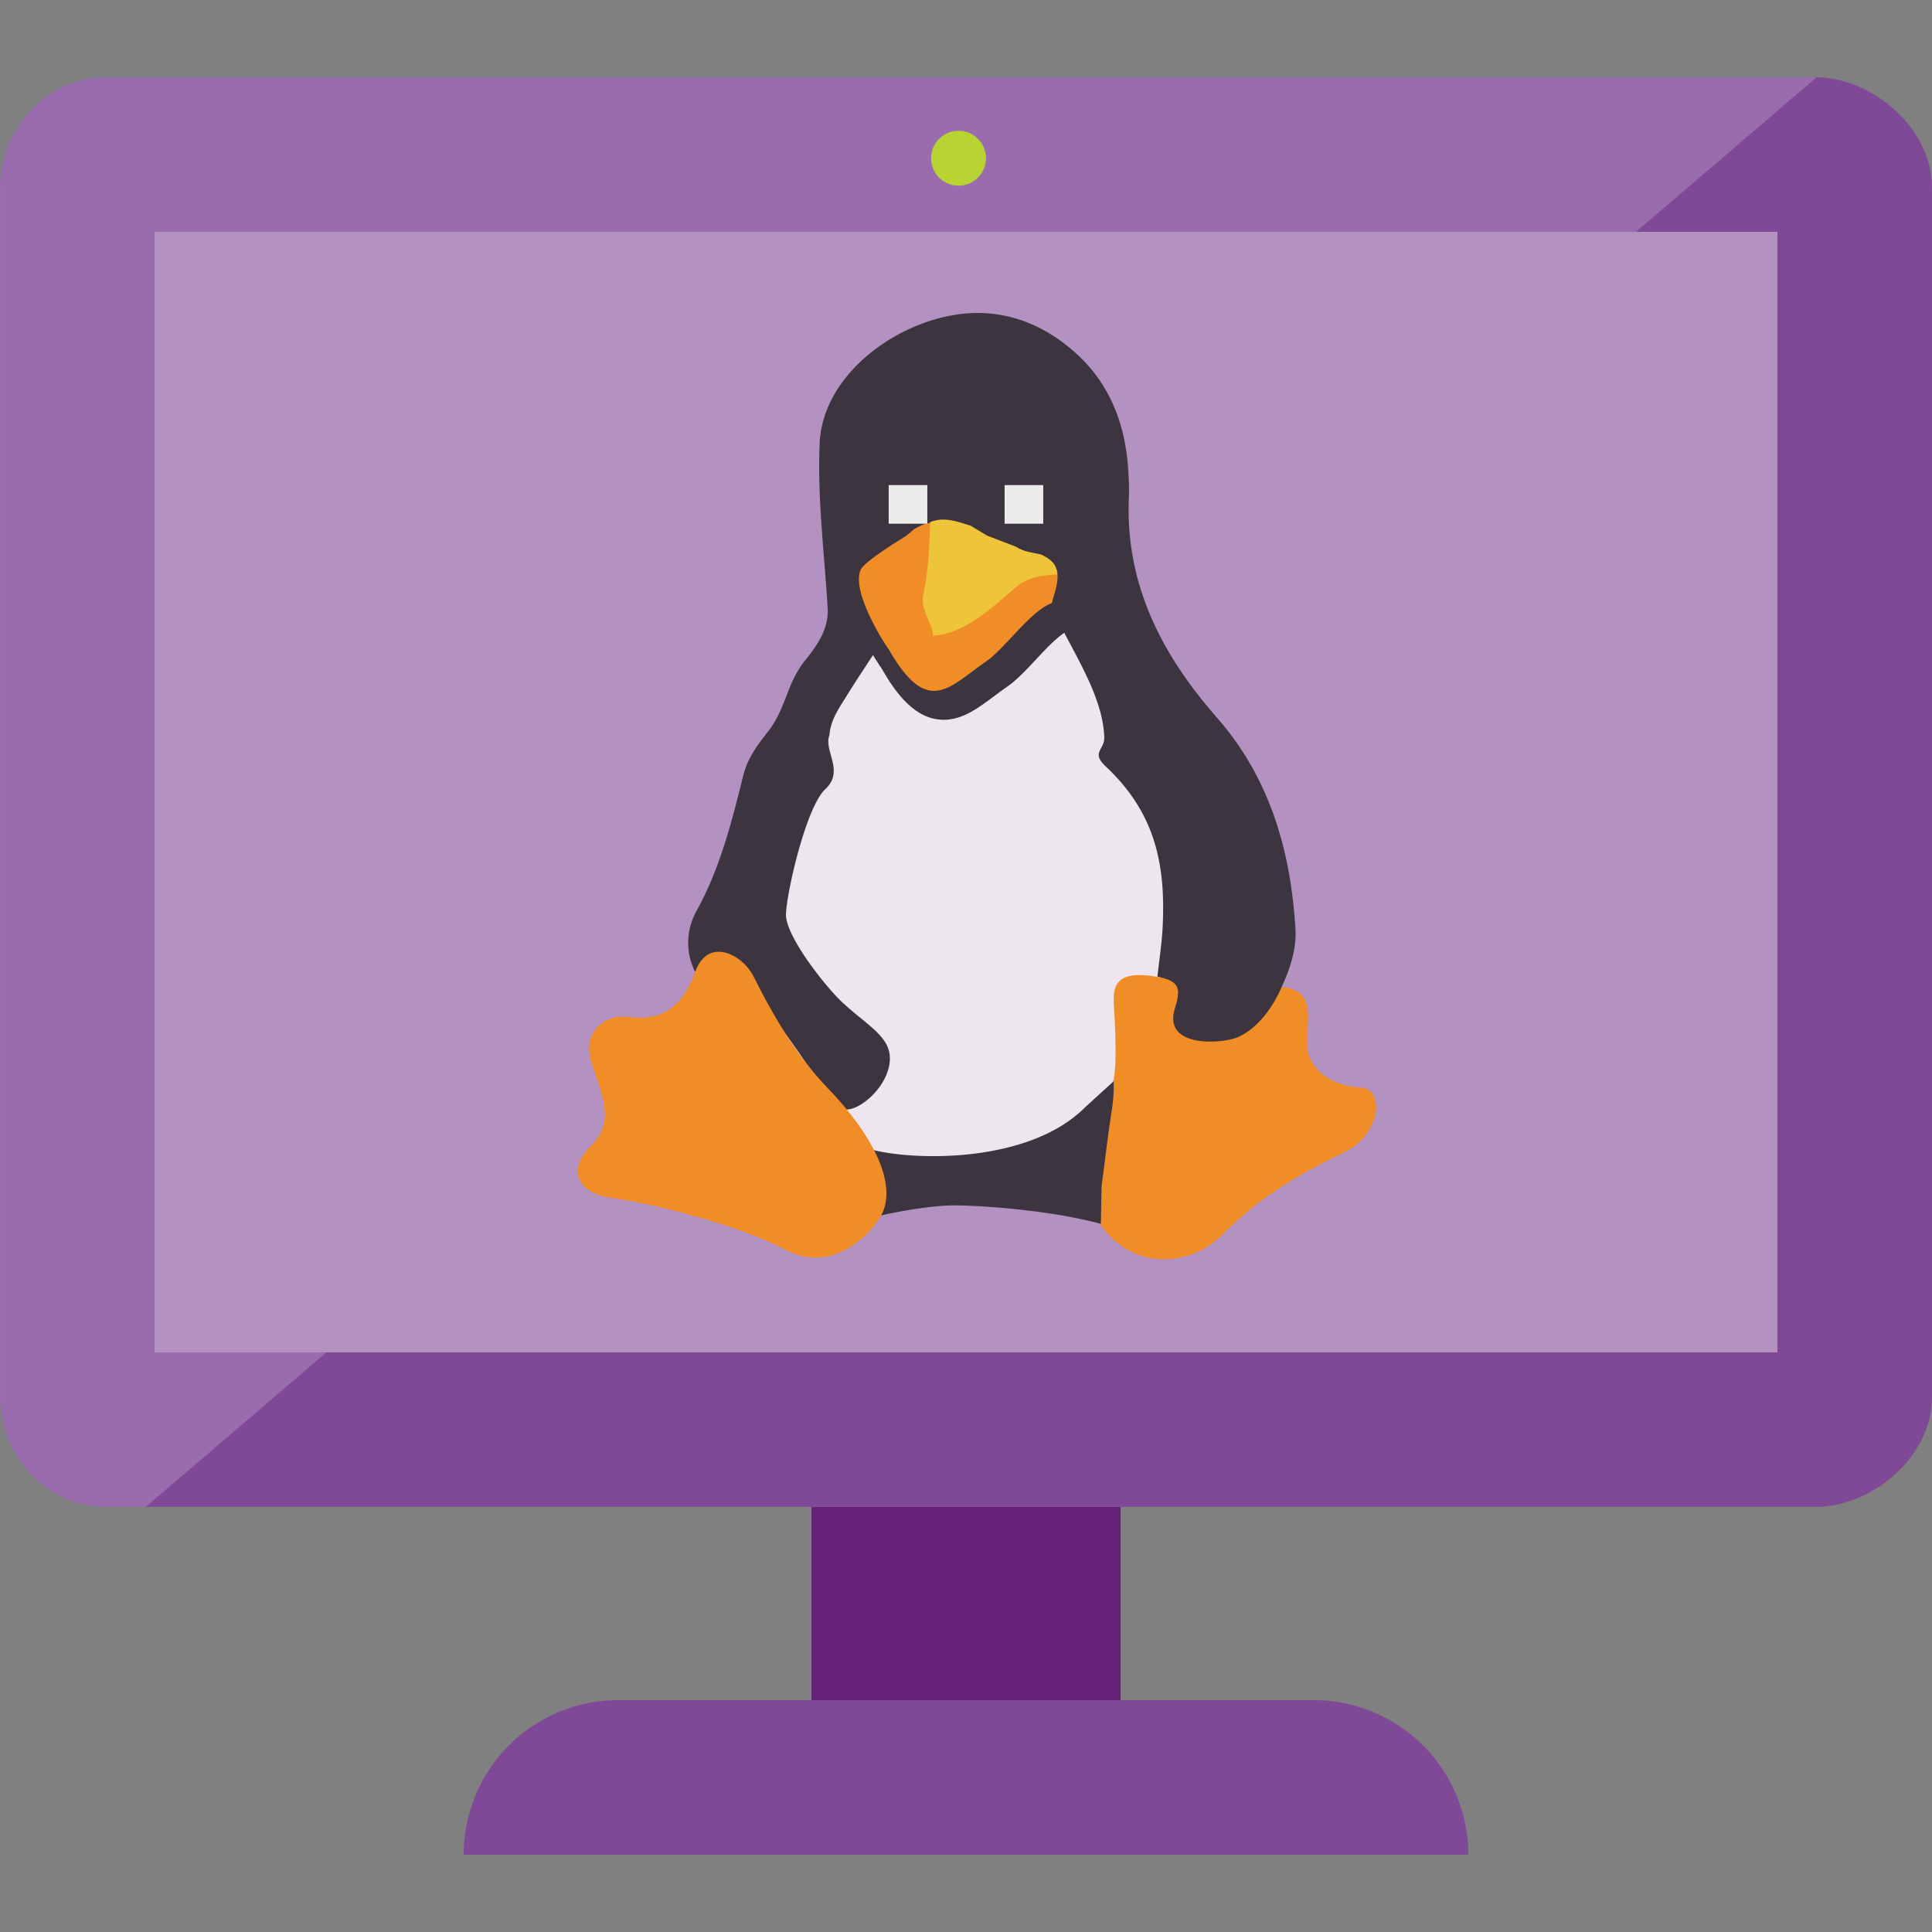 <svg xmlns="http://www.w3.org/2000/svg" width="50" height="50">
    <rect width="100%" height="100%" fill="#808080" stroke="none"/>
    <path fill="#804998" d="M46.979 2H2.718C1.214 2 .001 3.345.001 4.847v31.329c0 1.493 1.213 2.823 2.717 2.823h44.261c1.501 0 3.021-1.33 3.021-2.823V4.847C50 3.341 48.48 2 46.979 2"/>
    <path opacity=".2" fill="#FFF" d="M47.01 2.003l-.031-.002H2.717C1.213 2.001 0 3.345 0 4.848v31.328C0 37.67 1.213 39 2.717 39H3.77L47.01 2.003z"/>
    <path fill="#804998" d="M45.999 6v29h-42V6z"/>
    <path opacity=".4" fill="#FFF" d="M45.999 6v29h-42V6z"/>
    <g opacity=".8">
        <path opacity=".4" fill="#FFF" d="M26.704 13.831l-.512.315-.443-.807c-.169-.308-.193-.569-.078-.846a.581.581 0 01.556-.375l.06.002c.285.023.569.318.655.58.091.278.091.929-.238 1.131z"/>
        <path fill="#FBFBF9" d="M21.729 29.349c.001-.031-2.533-4.095-2.384-4.8 1.194-5.673 2.614-6.501 3.134-7.7s.22-2.305.842-2.319c.621-.014 2.443.123 2.887.271.444.147 1.074.595 1.423 1.574.473.895.938 1.793 1.084 2.814a.476.476 0 00.119.254c1.18 1.301 1.419 2.881 1.333 4.551-.022.423-.077 1.046-.134 1.264-.057.219-1.651 5.377-4.161 5.315-2.511-.064-3.847-.998-4.143-1.224z"/>
        <path fill="#FF8C00" d="M35.228 28.146c-.919-.046-1.404-.598-1.408-1.126-.005-.618.255-1.395-.64-1.473-.895-.079-2.726-.174-3.217-.264-1.071-.197-1.125.24-1.142.55-.008.146.127 1.597-.014 2.163.009.246-.008.489-.046.735-.102.66-.18 1.325-.267 1.987l-.017.969c.779 1.146 2.293 1.189 3.23.196.879-.894 1.94-1.511 3.057-2.052.316-.154.615-.385.783-.83.169-.446.011-.839-.319-.855z"/>
        <path fill="#1E1E1E" d="M23.009 27.593c-.126.618-.796 1.165-1.143 1.118-.215-.118-.799-.889-.925-1.079-.38-.577-2.044-2.962-2.529-2.779-.158.02-.248.129-.329.249l-.099.039a1.68 1.68 0 01.05-1.58c.613-1.12.896-2.271 1.208-3.515.105-.418.36-.766.624-1.1.492-.625.48-1.253.982-1.869.321-.394.602-.823.572-1.333-.085-1.437-.268-2.834-.207-4.274.06-1.411 1.292-2.596 2.675-3.104 1.434-.527 2.791-.268 3.943.764.905.81 1.301 1.874 1.37 3.07.013.219.024.44.015.658-.103 2.247.842 4.076 2.274 5.709 1.374 1.566 1.912 3.443 2.036 5.471.032.53-.138 1.025-.355 1.502-.3.691-.731 1.12-1.124 1.297-.394.177-1.947.299-1.646-.721.148-.502.172-.715-.447-.84.046-.421.112-.842.134-1.264.087-1.671-.206-2.99-1.472-4.177-.391-.367-.024-.427-.037-.757-.033-.891-.554-1.79-1.027-2.684a1.111 1.111 0 00-.228-.442c.035-.14-.053-.241-.109-.352.07-.283.191-.557.134-.859.004-.26-2.666-.372-2.999-.239-.14-.047-1.562-.108-1.558-.084a1.014 1.014 0 00-.387.56c-.057.216.29.663.327.736l-.048.916-.09.321c-.227.35-.46.697-.679 1.052-.197.319-.422.629-.45 1.023-.155.4.399.93-.105 1.396s-1.011 2.714-1.019 3.244c-.009.57 1.032 1.872 1.43 2.248.731.688 1.387.951 1.238 1.679zm-.504 2.145c1.076.304 4.105.395 5.576-1.08l.74-.675c.009.246-.008.489-.046.735-.102.66-.18 1.325-.267 1.987l-.017.969c-1.356-.373-3.391-.505-3.999-.473-.607.032-1.437.184-1.918.31l-.069-1.773z"/>
        <path fill="#DDA516" d="M33.901 27.184zm-.395-1.401l-.087-.083.087.083z"/>
        <path fill="#8C5F07" d="M21.888 28.837l.043.069a.99.99 0 00-.043-.069z"/>
        <path fill="#E3A906" d="M33.419 25.7l.001.001h.001z"/>
        <path fill="#FF8C00" d="M21.448 28.189c-.786-.815-1.389-1.804-1.942-2.911-.291-.582-1.18-1.044-1.512-.13-.332.914-.86 1.285-1.724 1.171-.63-.084-1.223.401-.959 1.198.285.86.61 1.533-.014 2.135-.624.603-.371 1.225.508 1.344s3.19.645 4.523 1.35c1.334.704 2.398-.628 2.539-1.022.352-.976-.632-2.32-1.419-3.135z"/>
        <path fill="#1E1E1E" d="M24.422 18.628c-.751 0-1.253-.711-1.607-1.331-.003 0-1.162-1.626-.739-2.524.059-.126.158-.338 1.351-1.075l.222-.188.212-.107.137-.054c.164-.052.351-.104.528-.104h.082l.158.037.355.119 2.897 1.07.081.434c.066.353-.022.659-.094.905l-.11.425-.248.091c-.219.08-.561.446-.836.741-.273.292-.531.568-.796.739-.094.066-.198.145-.298.219-.415.309-.806.603-1.295.603z"/>
        <path fill="#FF8C00" d="M26.355 15.069c-.513.443-1.099.824-1.828.844-.027.023-.027.023 0 0 .005-.166-.005-.325-.146-.446-.117-.1-.131-.248-.097-.378.137-.524.053-1.055.073-1.582-.137-.046-.451.069-.492.079l-.191.096-.218.182c-.093.058-1.078.659-1.179.873-.26.552.596 1.905.721 2.063 1 1.755 1.555.994 2.494.337.504-.326 1.16-1.32 1.73-1.53.07-.283.191-.557.134-.859-.36.02-.68.044-1.001.321z"/>
        <path fill="#E3A906" d="M23.942 13.516c.003.002.005.001.008.002-.002-.005 0-.006-.003-.011l-.005.009z"/>
        <path fill="#FCD116" d="M26.946 14.351c.217.109.415.233.411.518-.395.024-.746.05-1.096.353-.561.485-1.321 1.203-2.119 1.225.032-.262-.345-.639-.243-1.086.132-.577.153-1.272.175-1.85.365-.146.704-.013 1.046.094l.427.258.747.286c.196.134.429.151.652.202z"/>
    </g>
    <path opacity=".9" fill="#FFF" d="M22.999 12.554h1v1h-1zm3 0h1v1h-1z"/>
    <path fill="#68217A" d="M21 39h8v5h-8z"/>
    <path fill="#804998" d="M38 48H12a4 4 0 014-4h18a4 4 0 014 4z"/>
    <path fill="#B8D432" d="M25.517 4.095a.71.71 0 11-1.42 0 .71.71 0 011.42 0"/>
</svg>

